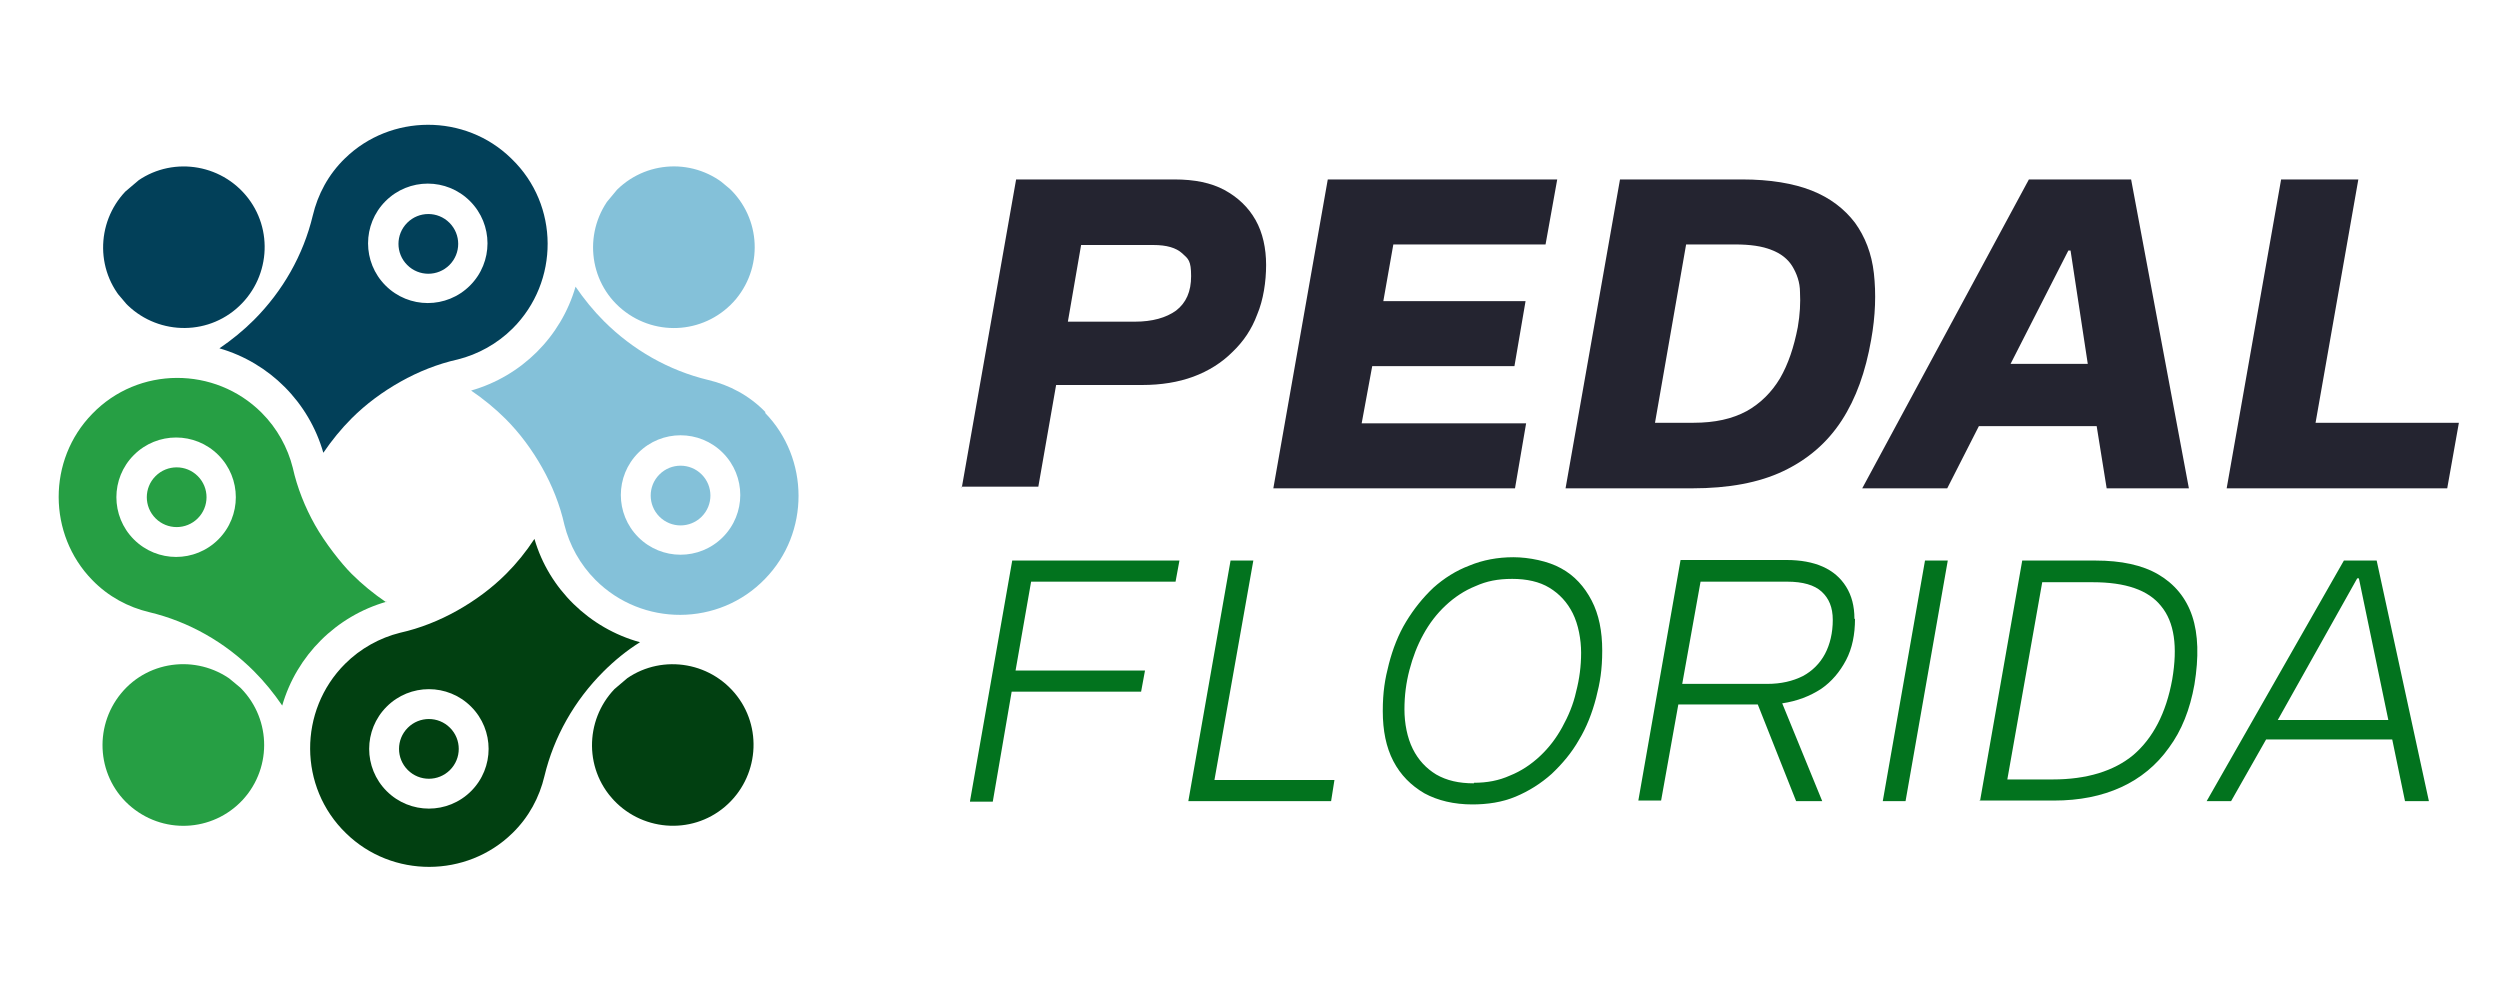 <?xml version="1.0" encoding="UTF-8"?>
<svg xmlns="http://www.w3.org/2000/svg" xmlns:xlink="http://www.w3.org/1999/xlink" version="1.1" viewBox="0 0 450 180">
  <defs>
    <style>
      .cls-1 {
        fill: none;
      }

      .cls-2 {
        fill: #02731e;
      }

      .cls-3 {
        fill: #242430;
      }

      .cls-4 {
        clip-path: url(#clippath-17);
      }

      .cls-5 {
        clip-path: url(#clippath-19);
      }

      .cls-6 {
        clip-path: url(#clippath-11);
      }

      .cls-7 {
        clip-path: url(#clippath-16);
      }

      .cls-8 {
        clip-path: url(#clippath-18);
      }

      .cls-9 {
        clip-path: url(#clippath-10);
      }

      .cls-10 {
        clip-path: url(#clippath-15);
      }

      .cls-11 {
        clip-path: url(#clippath-13);
      }

      .cls-12 {
        clip-path: url(#clippath-14);
      }

      .cls-13 {
        clip-path: url(#clippath-12);
      }

      .cls-14 {
        clip-path: url(#clippath-26);
      }

      .cls-15 {
        clip-path: url(#clippath-20);
      }

      .cls-16 {
        clip-path: url(#clippath-21);
      }

      .cls-17 {
        clip-path: url(#clippath-22);
      }

      .cls-18 {
        clip-path: url(#clippath-23);
      }

      .cls-19 {
        clip-path: url(#clippath-24);
      }

      .cls-20 {
        clip-path: url(#clippath-25);
      }

      .cls-21 {
        clip-path: url(#clippath-1);
      }

      .cls-22 {
        clip-path: url(#clippath-3);
      }

      .cls-23 {
        clip-path: url(#clippath-4);
      }

      .cls-24 {
        clip-path: url(#clippath-2);
      }

      .cls-25 {
        clip-path: url(#clippath-7);
      }

      .cls-26 {
        clip-path: url(#clippath-6);
      }

      .cls-27 {
        clip-path: url(#clippath-9);
      }

      .cls-28 {
        clip-path: url(#clippath-8);
      }

      .cls-29 {
        clip-path: url(#clippath-5);
      }

      .cls-30 {
        fill: #269f44;
      }

      .cls-31 {
        fill: #014011;
      }

      .cls-32 {
        fill: #024059;
      }

      .cls-33 {
        fill: #84c1d9;
      }

      .cls-34 {
        clip-path: url(#clippath);
      }
    </style>
    <clipPath id="clippath">
      <rect class="cls-1" x="17.3" y="29.3" width="30.7" height="30.7"/>
    </clipPath>
    <clipPath id="clippath-1">
      <rect class="cls-1" x="18.6" y="30" width="29.1" height="29.1" transform="translate(-20.9 32) rotate(-40.3)"/>
    </clipPath>
    <clipPath id="clippath-2">
      <path class="cls-1" d="M23.7,33.4c-6.1,5.2-6.9,14.4-1.7,20.5,5.2,6.1,14.4,6.9,20.5,1.7,6.1-5.2,6.9-14.4,1.7-20.5-5.2-6.1-14.4-6.9-20.5-1.7Z"/>
    </clipPath>
    <clipPath id="clippath-3">
      <rect class="cls-1" x="17.3" y="29.3" width="30.7" height="30.7"/>
    </clipPath>
    <clipPath id="clippath-4">
      <rect class="cls-1" x="17.3" y="29.3" width="30.7" height="30.7"/>
    </clipPath>
    <clipPath id="clippath-5">
      <rect class="cls-1" x="18.6" y="30" width="29.1" height="29.1" transform="translate(-20.9 32) rotate(-40.3)"/>
    </clipPath>
    <clipPath id="clippath-6">
      <path class="cls-1" d="M23.7,33.4c-6.1,5.2-6.9,14.4-1.7,20.5,5.2,6.1,14.4,6.9,20.5,1.7,6.1-5.2,6.9-14.4,1.7-20.5-5.2-6.1-14.4-6.9-20.5-1.7Z"/>
    </clipPath>
    <clipPath id="clippath-7">
      <rect class="cls-1" x="106.7" y="29.3" width="29.3" height="30.7"/>
    </clipPath>
    <clipPath id="clippath-8">
      <rect class="cls-1" x="106.7" y="30" width="29.1" height="29.1" transform="translate(9.6 109.4) rotate(-50.3)"/>
    </clipPath>
    <clipPath id="clippath-9">
      <path class="cls-1" d="M130.6,33.3c-6.2-5.1-15.3-4.3-20.5,1.9-5.1,6.2-4.3,15.4,1.9,20.5,6.2,5.1,15.3,4.3,20.5-1.9,5.1-6.2,4.3-15.3-1.9-20.5Z"/>
    </clipPath>
    <clipPath id="clippath-10">
      <rect class="cls-1" x="106.7" y="29.3" width="29.3" height="30.7"/>
    </clipPath>
    <clipPath id="clippath-11">
      <rect class="cls-1" x="106.7" y="29.3" width="29.3" height="30.7"/>
    </clipPath>
    <clipPath id="clippath-12">
      <rect class="cls-1" x="106.7" y="30" width="29.1" height="29.1" transform="translate(9.6 109.4) rotate(-50.3)"/>
    </clipPath>
    <clipPath id="clippath-13">
      <path class="cls-1" d="M130.6,33.3c-6.2-5.1-15.3-4.3-20.5,1.9-5.1,6.2-4.3,15.4,1.9,20.5s15.3,4.3,20.5-1.9c5.1-6.2,4.3-15.3-1.9-20.5Z"/>
    </clipPath>
    <clipPath id="clippath-14">
      <rect class="cls-1" x="105.3" y="118.7" width="30.7" height="30.7"/>
    </clipPath>
    <clipPath id="clippath-15">
      <rect class="cls-1" x="106.6" y="119.6" width="29.1" height="29.1" transform="translate(-58 110.2) rotate(-40.3)"/>
    </clipPath>
    <clipPath id="clippath-16">
      <path class="cls-1" d="M130.5,145.2c6.1-5.2,6.9-14.4,1.7-20.5-5.2-6.1-14.4-6.9-20.5-1.7-6.1,5.2-6.9,14.4-1.7,20.5,5.2,6.1,14.4,6.9,20.5,1.7Z"/>
    </clipPath>
    <clipPath id="clippath-17">
      <rect class="cls-1" x="105.3" y="118.7" width="30.7" height="30.7"/>
    </clipPath>
    <clipPath id="clippath-18">
      <rect class="cls-1" x="105.3" y="118.7" width="30.7" height="30.7"/>
    </clipPath>
    <clipPath id="clippath-19">
      <rect class="cls-1" x="106.6" y="119.6" width="29.1" height="29.1" transform="translate(-58 110.2) rotate(-40.3)"/>
    </clipPath>
    <clipPath id="clippath-20">
      <path class="cls-1" d="M130.5,145.2c6.1-5.2,6.9-14.4,1.7-20.5-5.2-6.1-14.4-6.9-20.5-1.7-6.1,5.2-6.9,14.4-1.7,20.5,5.2,6.1,14.4,6.9,20.5,1.7Z"/>
    </clipPath>
    <clipPath id="clippath-21">
      <rect class="cls-1" x="18.4" y="119.6" width="29.1" height="29.1" transform="translate(-91.3 73.8) rotate(-50.3)"/>
    </clipPath>
    <clipPath id="clippath-22">
      <path class="cls-1" d="M23.7,145.3c6.2,5.1,15.3,4.3,20.5-1.9,5.1-6.2,4.3-15.3-1.9-20.5-6.2-5.1-15.4-4.3-20.5,1.9-5.1,6.2-4.3,15.4,1.9,20.5Z"/>
    </clipPath>
    <clipPath id="clippath-23">
      <rect class="cls-1" x="17.3" y="118.7" width="30.7" height="30.7"/>
    </clipPath>
    <clipPath id="clippath-24">
      <rect class="cls-1" x="17.3" y="118.7" width="30.7" height="30.7"/>
    </clipPath>
    <clipPath id="clippath-25">
      <rect class="cls-1" x="18.4" y="119.6" width="29.1" height="29.1" transform="translate(-91.3 73.8) rotate(-50.3)"/>
    </clipPath>
    <clipPath id="clippath-26">
      <path class="cls-1" d="M23.7,145.3c6.2,5.1,15.3,4.3,20.5-1.9,5.1-6.2,4.3-15.3-1.9-20.5-6.2-5.1-15.4-4.3-20.5,1.9-5.1,6.2-4.3,15.4,1.9,20.5Z"/>
    </clipPath>
  </defs>
  <!-- Generator: Adobe Illustrator 28.7.10, SVG Export Plug-In . SVG Version: 1.2.0 Build 236)  -->
  <g>
    <g id="Layer_1">
      <g id="logomark">
        <g class="cls-34">
          <g class="cls-21">
            <g class="cls-24">
              <g class="cls-22">
                <g class="cls-23">
                  <g class="cls-29">
                    <g class="cls-26">
                      <path class="cls-32" d="M12.6,42.8l22.2-18.8,18.8,22.2-22.2,18.8-18.8-22.2Z"/>
                    </g>
                  </g>
                </g>
              </g>
            </g>
          </g>
        </g>
        <g class="cls-25">
          <g class="cls-28">
            <g class="cls-27">
              <g class="cls-9">
                <g class="cls-6">
                  <g class="cls-13">
                    <g class="cls-11">
                      <path class="cls-33" d="M119.4,24l22.4,18.6-18.6,22.4-22.4-18.6,18.6-22.4Z"/>
                    </g>
                  </g>
                </g>
              </g>
            </g>
          </g>
        </g>
        <g class="cls-12">
          <g class="cls-10">
            <g class="cls-7">
              <g class="cls-4">
                <g class="cls-8">
                  <g class="cls-5">
                    <g class="cls-15">
                      <path class="cls-31" d="M141.6,135.8l-22.2,18.8-18.8-22.2,22.2-18.8,18.8,22.2Z"/>
                    </g>
                  </g>
                </g>
              </g>
            </g>
          </g>
        </g>
        <g class="cls-16">
          <g class="cls-17">
            <g class="cls-18">
              <g class="cls-19">
                <g class="cls-20">
                  <g class="cls-14">
                    <path class="cls-30" d="M34.9,154.6l-22.4-18.6,18.6-22.4,22.4,18.6-18.6,22.4Z"/>
                  </g>
                </g>
              </g>
            </g>
          </g>
        </g>
      </g>
      <g id="logotype">
        <g>
          <path class="cls-3" d="M173.1,87.9l9.8-55.6h28.5c3.6,0,6.6.6,9,1.9s4.3,3.1,5.6,5.4c1.3,2.3,1.9,5.1,1.9,8.1s-.5,6.3-1.6,8.9c-1,2.7-2.5,4.9-4.5,6.8-1.9,1.9-4.3,3.4-7,4.4-2.7,1-5.8,1.5-9.2,1.5h-15.5l-3.2,18.3h-13.8ZM192.2,57.9h12.1c3.1,0,5.6-.7,7.4-2,1.8-1.4,2.7-3.4,2.7-6.2s-.5-3.1-1.6-4.1c-1.1-1-2.8-1.5-5.2-1.5h-13l-2.4,13.9Z"/>
          <path class="cls-3" d="M229.2,87.9l9.8-55.6h41.3l-2.1,11.7h-27.4l-1.8,10.2h25.6l-2,11.7h-25.6l-1.9,10.3h29.6l-2,11.7h-43.5Z"/>
          <path class="cls-3" d="M281.8,87.9l9.8-55.6h22c5,0,9.2.7,12.5,2,3.3,1.3,5.9,3.3,7.8,5.8,1.8,2.5,3,5.5,3.4,9.1.4,3.6.3,7.6-.5,12-1,5.7-2.7,10.5-5.3,14.5-2.6,4-6.1,7-10.5,9.1-4.4,2.1-9.9,3.1-16.4,3.1h-22.8ZM297.7,76.1h7.1c3.9,0,7-.7,9.6-2.1,2.5-1.4,4.5-3.4,6-5.9,1.5-2.6,2.5-5.6,3.2-9.2.4-2.3.5-4.4.4-6.3,0-1.8-.6-3.4-1.4-4.7-.8-1.3-2.1-2.3-3.7-2.9-1.7-.7-3.9-1-6.6-1h-8.8l-5.6,32.1Z"/>
          <path class="cls-3" d="M379.2,87.9l-1.8-11.2h-21.2l-5.7,11.2h-15.3l30-55.6h18.4l10.4,55.6h-14.8ZM361.9,65.5h13.9l-3.1-20.4h-.4l-10.4,20.4Z"/>
          <path class="cls-3" d="M400.8,87.9l9.8-55.6h13.9l-7.7,43.8h25.8l-2.1,11.8h-39.6Z"/>
          <path class="cls-2" d="M174.6,144.2l7.6-43.3h30.1l-.7,3.8h-26l-2.8,16h23.3l-.7,3.8h-23.3l-3.4,19.8h-4.1Z"/>
          <path class="cls-2" d="M213.9,144.2l7.6-43.3h4.1l-7,39.5h21.6l-.6,3.8h-25.8Z"/>
          <path class="cls-2" d="M265.1,144.8c-3.4,0-6.3-.7-8.7-2-2.4-1.4-4.3-3.3-5.6-5.8-1.3-2.5-1.9-5.5-1.9-9s.4-5.8,1.1-8.5c.7-2.7,1.7-5.3,3.1-7.6,1.4-2.3,3-4.3,4.9-6.1,1.9-1.7,4.1-3.1,6.5-4,2.4-1,5.1-1.5,7.9-1.5s6.3.7,8.6,2c2.4,1.3,4.2,3.3,5.5,5.8,1.3,2.5,1.9,5.5,1.9,9s-.4,5.8-1.1,8.5c-.7,2.7-1.7,5.3-3.1,7.6-1.3,2.3-3,4.3-4.9,6.1-1.9,1.7-4.1,3.1-6.5,4.1-2.4,1-5,1.4-7.9,1.4ZM265.3,140.9c2.4,0,4.5-.4,6.5-1.3,2-.8,3.8-2,5.4-3.5,1.6-1.5,2.9-3.2,4-5.2,1.1-2,2-4.1,2.5-6.4.6-2.3.9-4.6.9-7s-.5-5.1-1.5-7.1c-1-2-2.4-3.5-4.2-4.6-1.8-1.1-4.1-1.6-6.7-1.6s-4.6.4-6.6,1.3c-2,.8-3.8,2-5.4,3.5s-2.9,3.2-4,5.2c-1.1,2-1.9,4.1-2.5,6.4-.6,2.3-.9,4.6-.9,7.1s.5,5.1,1.5,7.1c1,2,2.4,3.5,4.2,4.6,1.9,1.1,4.1,1.6,6.8,1.6Z"/>
          <path class="cls-2" d="M333.9,111.4c0,2.8-.5,5.3-1.6,7.4-1.1,2.1-2.6,3.9-4.5,5.2-2,1.3-4.3,2.2-7,2.6l7.2,17.6h-4.7l-6.9-17.4h-14.3l-3.1,17.3h-4.1l7.6-43.3h19.1c2.5,0,4.7.4,6.5,1.2,1.8.8,3.2,2,4.2,3.6,1,1.6,1.5,3.5,1.5,5.8ZM318.1,123.1c2.5,0,4.6-.5,6.4-1.4,1.7-.9,3.1-2.3,4-4,.9-1.7,1.4-3.8,1.4-6.1s-.7-3.9-2-5.1c-1.3-1.2-3.4-1.8-6.2-1.8h-15.6l-3.3,18.4h15.4Z"/>
          <path class="cls-2" d="M338.9,144.2l7.6-43.3h4.1l-7.6,43.3h-4.1Z"/>
          <path class="cls-2" d="M356.4,144.2l7.6-43.3h13.2c4.6,0,8.4.8,11.3,2.5,2.9,1.7,5,4.2,6.1,7.5,1.1,3.3,1.2,7.4.4,12.3-.8,4.5-2.3,8.3-4.6,11.4-2.2,3.1-5.1,5.5-8.6,7.1-3.5,1.6-7.5,2.4-12.1,2.4h-13.4ZM361.3,140.3h8.2c6.1,0,11-1.5,14.5-4.4,3.5-3,5.9-7.5,7-13.6,1-5.9.4-10.3-2-13.2-2.3-2.9-6.4-4.3-12.3-4.3h-9.1l-6.3,35.6Z"/>
          <path class="cls-2" d="M432.9,144.2l-2.3-11.1h-22.7l-6.3,11.1h-4.4l24.7-43.3h5.9l9.4,43.3h-4.3ZM409.9,129.6h20l-5.3-25.5h-.3l-14.3,25.5Z"/>
        </g>
      </g>
      <g>
        <path class="cls-33" d="M137.8,74.2c-2.9-3-6.5-4.9-10.3-5.8-7.1-1.7-13.6-5.4-18.8-10.6-1.9-1.9-3.6-4-5.1-6.2-2.6,9-9.7,16.1-18.8,18.7,2.2,1.5,4.3,3.2,6.2,5.1,2.6,2.6,4.8,5.6,6.6,8.8,1.8,3.2,3.2,6.7,4,10.3.9,3.6,2.8,7.1,5.6,9.9,8.4,8.4,22.2,8.4,30.5-.2,8.1-8.3,8-21.7,0-29.9ZM130.1,96.7c-4.2,4.2-11,4.2-15.2,0s-4.2-11,0-15.2c4.2-4.2,11-4.2,15.2,0,4.2,4.2,4.2,11,0,15.2Z"/>
        <path class="cls-33" d="M118.7,85.4c-2.1,2.1-2.1,5.5,0,7.6,2.1,2.1,5.5,2.1,7.6,0,2.1-2.1,2.1-5.5,0-7.6-2.1-2.1-5.5-2.1-7.6,0Z"/>
      </g>
      <g>
        <path class="cls-32" d="M73.3,40.1c-2.1,2.1-2.1,5.5,0,7.6,2.1,2.1,5.5,2.1,7.6,0,2.1-2.1,2.1-5.5,0-7.6s-5.5-2.1-7.6,0Z"/>
        <path class="cls-32" d="M92,28.5c-8.3-8.1-21.7-8-29.9,0-3,2.9-4.9,6.5-5.8,10.3-1.7,7.1-5.4,13.6-10.6,18.8-1.9,1.9-4,3.6-6.2,5.1,9,2.6,16.1,9.7,18.7,18.8,1.5-2.2,3.2-4.3,5.1-6.2,2.6-2.6,5.6-4.8,8.8-6.6,3.2-1.8,6.7-3.2,10.3-4,3.6-.9,7.1-2.8,9.9-5.6,8.4-8.4,8.4-22.2-.2-30.5ZM84.6,51.4c-4.2,4.2-11,4.2-15.2,0s-4.2-11,0-15.2c4.2-4.2,11-4.2,15.2,0,4.2,4.2,4.2,11,0,15.2Z"/>
      </g>
      <g>
        <path class="cls-30" d="M28,85.7c-2.1,2.1-2.1,5.5,0,7.6,2.1,2.1,5.5,2.1,7.6,0s2.1-5.5,0-7.6c-2.1-2.1-5.5-2.1-7.6,0Z"/>
        <path class="cls-30" d="M69.5,108.4c-2.2-1.5-4.3-3.2-6.2-5.1s-4.8-5.6-6.6-8.8c-1.8-3.2-3.2-6.7-4-10.3-.9-3.6-2.8-7.1-5.6-9.9-8.4-8.4-22.2-8.4-30.5.2-8.1,8.3-8,21.7,0,29.9,2.9,3,6.5,4.9,10.3,5.8,7.1,1.7,13.6,5.4,18.8,10.6,1.9,1.9,3.6,4,5.1,6.2,2.6-9,9.7-16.1,18.8-18.7ZM39.3,97.1c-4.2,4.2-11,4.2-15.2,0-4.2-4.2-4.2-11,0-15.2,4.2-4.2,11-4.2,15.2,0,4.2,4.2,4.2,11,0,15.2Z"/>
      </g>
      <g>
        <path class="cls-31" d="M96.2,97c-1.5,2.3-3.2,4.4-5.1,6.3-2.6,2.6-5.6,4.8-8.8,6.6-3.2,1.8-6.7,3.2-10.3,4-3.6.9-7.1,2.8-9.9,5.6-8.4,8.4-8.4,22.2.2,30.5,8.3,8.1,21.7,8,29.9,0,3-2.9,4.9-6.5,5.8-10.3,1.7-7.1,5.4-13.6,10.6-18.8,2-2,4.2-3.8,6.6-5.3-9.1-2.5-16.4-9.6-19-18.6ZM84.8,142.4c-4.2,4.2-11,4.2-15.2,0-4.2-4.2-4.2-11,0-15.2,4.2-4.2,11-4.2,15.2,0,4.2,4.2,4.2,11,0,15.2Z"/>
        <path class="cls-31" d="M73.4,131c-2.1,2.1-2.1,5.5,0,7.6,2.1,2.1,5.5,2.1,7.6,0,2.1-2.1,2.1-5.5,0-7.6s-5.5-2.1-7.6,0Z"/>
      </g>
    </g>
  </g>
</svg>